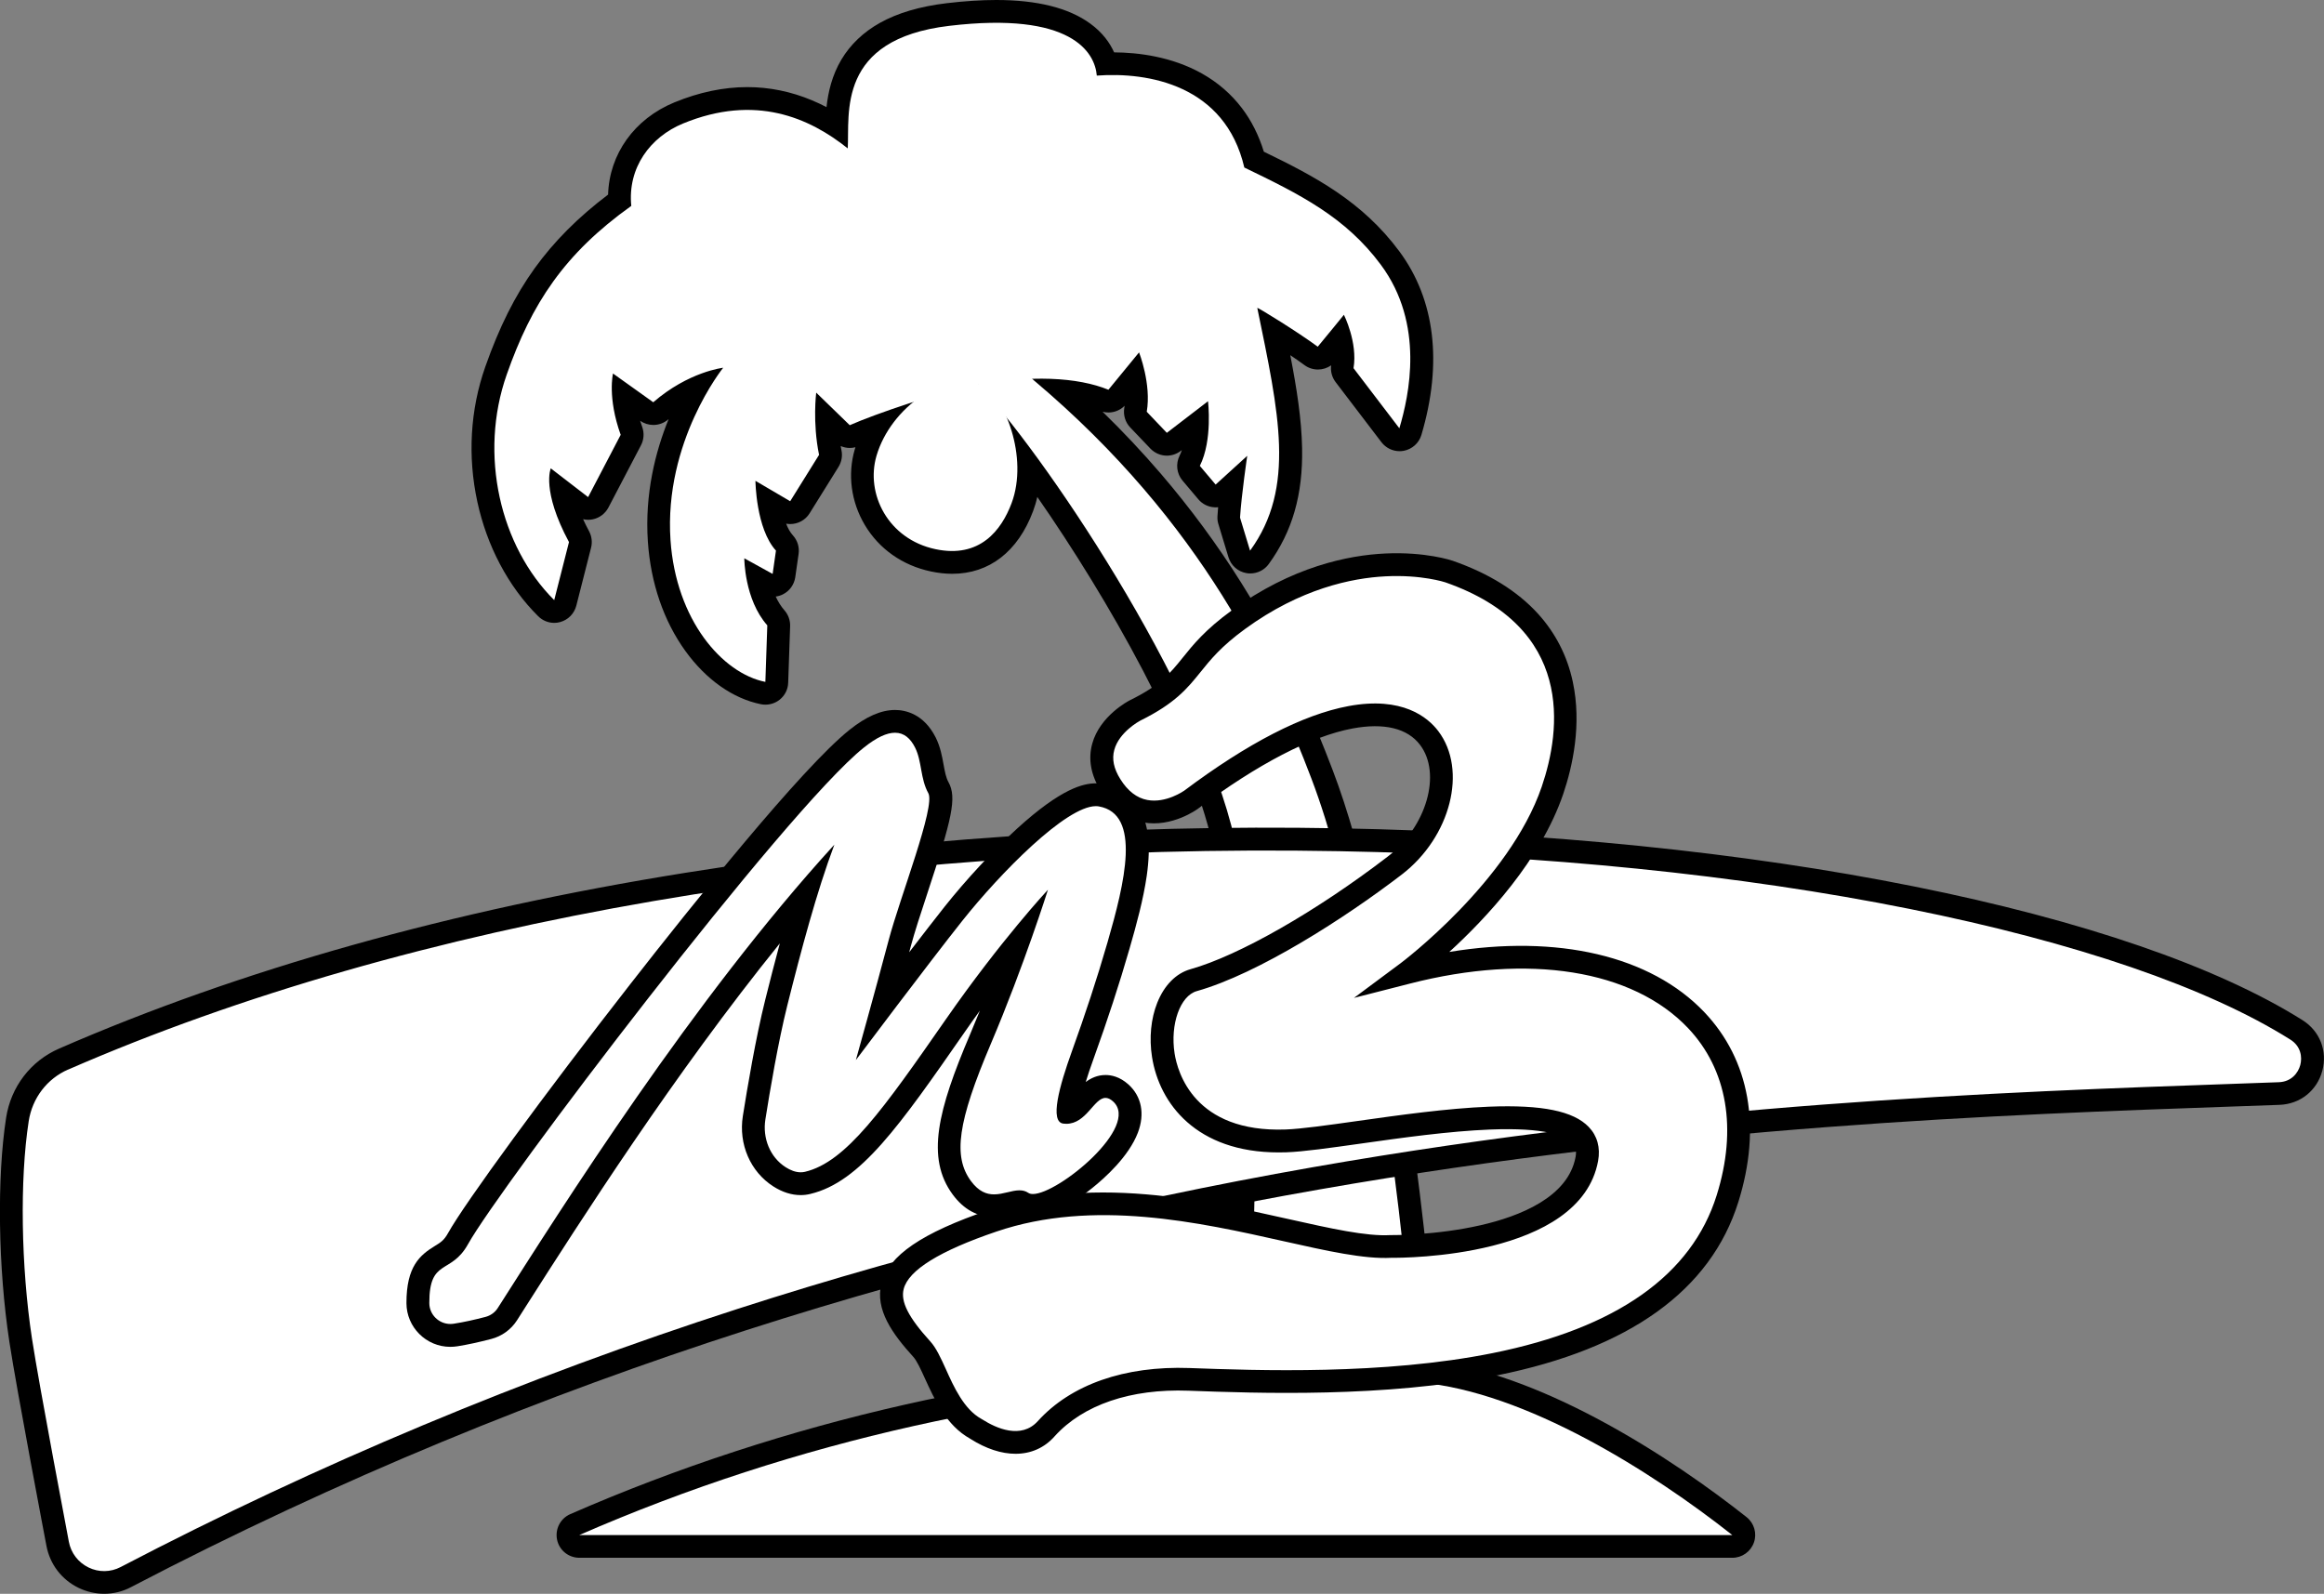 <?xml version="1.0" encoding="utf-8"?>
<!-- Generator: Adobe Illustrator 25.0.0, SVG Export Plug-In . SVG Version: 6.00 Build 0)  -->
<svg version="1.1" id="Layer_1" xmlns="http://www.w3.org/2000/svg" xmlns:xlink="http://www.w3.org/1999/xlink" x="0px" y="0px"
	 viewBox="0 0 3839 2633.2" style="enable-background:new 0 0 3839 2633.2;" xml:space="preserve">
<rect x="0" y="0" width="3839" height="2633.2" fill="#808080" stroke="none"/>
<style type="text/css">
	.st0{fill:#FFFFFF;}
	.st1{fill:#AA9644;}
	.st2{fill:#199A40;}
	.st3{fill:#F4134B;}
	.st4{fill:#D4BF7C;}
	.st5{fill:url(#SVGID_1_);}
	.st6{fill:url(#SVGID_2_);}
	.st7{fill:url(#SVGID_3_);}
	.st8{fill:url(#SVGID_4_);}
	.st9{fill:url(#SVGID_5_);}
	.st10{fill:url(#SVGID_6_);}
	.st11{fill:url(#SVGID_7_);}
	.st12{fill:url(#SVGID_8_);}
	.st13{fill:url(#SVGID_9_);}
	.st14{fill:url(#SVGID_10_);}
	.st15{fill:url(#SVGID_11_);}
	.st16{fill:url(#SVGID_12_);}
	.st17{fill:none;stroke:#000000;stroke-width:37.637;stroke-miterlimit:10;}
	.st18{fill:none;stroke:#FFFFFF;stroke-width:37.637;stroke-miterlimit:10;}
</style>
<g>
	<g>
		<g>
			<g>
				<path d="M956.8,2555c-8.9,0-16.6-6.2-18.4-15c-1.8-8.7,2.7-17.5,10.9-21.1c175.7-76.7,360.8-137.3,550.2-180
					c179-40.4,361.5-64.7,542.8-72.5c8-136.1,32.4-634.8-20.9-874.8c-41.4-186.3-198.7-453-322.1-622.8c0.7,23-2.3,46.8-10.6,69.1
					c-22.1,58.8-63.2,91.2-115.9,91.2c-10,0-20.6-1.2-31.5-3.5c-41.5-8.8-75.9-32.9-96.8-67.9c-20-33.6-25.4-73.7-14.7-110.1
					c4.4-14.9,10.8-29.4,19-43.2c-15,5.6-28.1,10.8-37.6,15c-2.5,1.1-5.1,1.6-7.6,1.6c-4.8,0-9.5-1.8-13.1-5.3l-25.1-24.4
					c0.3,16.3,1.9,35.9,6.1,56.2c1,4.7,0.1,9.6-2.5,13.7l-47.7,76.6c-3.6,5.7-9.7,8.9-16,8.9c-3.2,0-6.5-0.8-9.5-2.6l-25.9-15.2
					c3.8,23.9,11.4,52.1,25.8,67.9c3.8,4.1,5.5,9.8,4.7,15.3l-5.5,38.5c-0.9,6.1-4.7,11.4-10.2,14.2c-2.6,1.3-5.5,2-8.4,2
					c-3.1,0-6.3-0.8-9.1-2.3l-14.8-8.2c4.1,20.2,12.4,45.3,29.1,64.1c3.2,3.6,4.9,8.3,4.7,13.1l-3.2,93.4
					c-0.2,5.5-2.8,10.7-7.1,14.1c-3.4,2.7-7.5,4.1-11.7,4.1c-1.2,0-2.5-0.1-3.7-0.4c-41.5-8.3-81.7-36.9-113.2-80.4
					c-33.9-46.8-54.1-105.9-58.5-170.9c-7.5-110,31.9-201.2,61.3-252.6c-17.4,7.9-38,19.8-58.7,37.7c-3.5,3-7.9,4.6-12.3,4.6
					c-3.8,0-7.7-1.2-10.9-3.5l-38.2-27.3c1.1,15.2,4.5,35.5,13.1,59.4c1.8,5,1.4,10.4-1,15.1l-53.8,102.9c-2.6,4.9-7.2,8.5-12.6,9.7
					c-1.3,0.3-2.7,0.4-4,0.4c-4.1,0-8.2-1.3-11.5-3.9l-32.2-24.8c3,17.2,10.7,42,28.6,75.3c2.2,4.1,2.8,9,1.7,13.5l-24.4,95.9
					c-1.7,6.5-6.7,11.7-13.2,13.5c-1.7,0.5-3.3,0.7-5,0.7c-4.9,0-9.7-1.9-13.3-5.5c-46.3-46-80.1-109.7-95.2-179.4
					c-15.6-71.9-11.4-145.5,12.4-213.1c44.6-126.9,102.2-206.7,204-281.4c-1.8-62.9,35.7-118.8,97.7-144.3
					c38.5-15.9,76.7-23.9,113.5-23.9c51.6,0,100.2,15.1,147.7,46c1.4-64.4,15.1-164.8,183.7-184.8c28.7-3.4,55.5-5.1,79.7-5.1
					c63.6,0,112,11.8,143.8,35.1c22.6,16.5,33,35.8,37.7,51.4c3.6-0.1,7.1-0.2,10.6-0.2c36.8,0,90.6,5.7,138.6,32.8
					c48.1,27.1,80.1,69.4,95.2,125.8c84.4,40.8,163.8,80.7,224.5,162.5c55.4,74.7,67,173.9,33.5,286.7c-2,6.8-7.7,11.9-14.6,13.2
					c-1.1,0.2-2.3,0.3-3.4,0.3c-5.8,0-11.4-2.7-15-7.4l-75.7-99.3c-3.1-4.1-4.5-9.4-3.6-14.5c2.7-16.3,0.1-33.6-3.6-47.6
					c-8,9.7-16.5,20.2-22.5,27.3c-3.7,4.4-9,6.7-14.4,6.7c-3.9,0-7.8-1.2-11.2-3.7c-16.5-12.2-41.4-28.5-61.7-41.3
					c14.8,72.4,26.8,136.1,27.9,194c1.4,72.8-15,130-51.5,180.2c-3.6,4.9-9.3,7.8-15.2,7.8c-1,0-2.1-0.1-3.1-0.3
					c-7-1.2-12.8-6.2-14.9-13.1l-16.6-54.6c-0.7-2.2-0.9-4.4-0.8-6.7c1-15.3,3-34.6,5.2-52.3l-14.1,12.8c-3.5,3.2-8,4.9-12.7,4.9
					c-0.4,0-0.8,0-1.2,0c-5.1-0.3-9.8-2.7-13.1-6.6l-26.1-30.9c-4.9-5.7-5.8-13.8-2.5-20.6c9.2-18.3,12.1-42,12.8-61.2l-39.1,30
					c-3.4,2.6-7.4,3.9-11.5,3.9c-5,0-9.9-2-13.6-5.8l-33.2-34.8c-4.1-4.3-5.9-10.3-4.9-16.2c3.2-18.7,1-38.9-2.3-55.2l-27.8,33.9
					c-3.7,4.5-9,6.9-14.6,6.9c-2.4,0-4.8-0.5-7.1-1.4c-18.5-7.5-41.2-12.6-66.7-15.1c248.3,222,358.4,453.8,426.8,633.4
					c109.8,288.2,160.5,840.7,172.3,986.6c79.5,8.7,170.9,40.2,272,93.8c102.3,54.2,189.7,117.7,245,161.4c6.3,5,8.7,13.4,6.1,20.9
					c-2.6,7.6-9.8,12.6-17.8,12.6H956.8z"/>
				<path d="M1645.6,37.6c135.1,0,163.5,54.8,166.2,87.3c8.3-0.6,17-1,25.9-1c83.2,0,189.2,30,217.8,152.9
					c91.8,44.3,166.9,81.6,225.5,160.6c72.8,98.1,46.7,216,30.6,270.2l-75.7-99.3c7.1-42.7-15.9-88.2-15.9-88.2s-29.2,36-43.2,52.7
					c-32.4-23.9-97.5-64.2-99.9-64.2c0,0,0,0-0.1,0c35.6,173.3,64.1,296.7-11.9,401.1l-16.6-54.6c2.4-38,11.9-102.1,11.9-102.1
					l-52.2,47.5l-26.1-30.9c21.4-42.7,13.5-106.8,13.5-106.8l-68,52.2l-33.2-34.8c7.9-45.9-12.7-98.1-12.7-98.1l-50.6,61.7
					c-28.8-11.7-66.3-18.3-111.4-18.3c-4.6,0-9.3,0.1-14.1,0.2c0.8,0.8,1.5,1.5,2.3,2.3c281.5,237.3,394.4,489.6,458.7,658.1
					c113.4,297.6,163.3,879.7,172.5,997.8h6.5c175.1,15.4,384.1,147.5,516.4,252.1H956.8c355.3-155.2,735.1-238,1103.2-251.6
					c6.9-111.5,35.9-643.8-20.3-897c-49.1-220.7-251.3-540.6-376.5-697.4c17.2,40.3,25,95.5,7.9,141.2c-14.5,38.7-43.1,79-98.2,79
					c-8.5,0-17.7-1-27.5-3.1c-78.3-16.6-115.7-91.6-97.3-154.3c10.4-35.3,33.5-66.9,61.2-89.2c-41.3,13.3-82.6,28.3-105.5,38.5
					l-55.4-53.8c0,0-6.3,49.1,4.7,102.8l-47.7,76.6l-57.4-33.7c0,0,0.7,78.9,33.9,115.3l-5.5,38.5l-46.8-25.8c0,0,0,68,38,110.8
					l-3.2,93.4c-71.2-14.2-147.7-102.4-156.7-234.2c-11.1-163,87-284.8,87-284.8s-57,6.3-115.5,57l-66.5-47.5
					c0,0-9.5,39.6,12.7,101.3l-53.8,102.9l-61.7-47.5c0,0-15.8,36.4,30.1,121.8l-24.4,95.9c-89.2-88.8-125-240.3-78.4-372.8
					c41.1-117.1,94.9-199.4,205.7-278.5c-6.3-63.3,31.6-113.9,85.4-136.1c38.5-15.9,73.9-22.5,106.3-22.5
					c68.1,0,123,29.3,165.9,63.6c3.2-57-19-180.4,167.7-202.5C1597.2,39.2,1622.9,37.6,1645.6,37.6 M1645.6,0L1645.6,0
					c-24.9,0-52.5,1.8-81.9,5.3c-43.8,5.2-80.9,16.1-110.2,32.5c-27.3,15.3-48.7,35.7-63.6,60.6c-15.4,25.9-21.9,53.6-24.6,78.6
					c-7.8-4.1-15.7-7.8-23.8-11.2c-34.5-14.5-70.5-21.9-107-21.9c-39.2,0-79.8,8.5-120.6,25.3c-66.2,27.3-107.4,85.6-109.4,152.3
					C954.9,359,915.1,399,883.3,443.1c-32.6,45.3-58.5,97.1-81.7,163c-24.9,70.8-29.4,148-13,223.3c7.9,36.2,20.4,70.7,37.2,102.5
					c17.2,32.6,38.4,61.6,63.2,86.2c7.1,7.1,16.7,11,26.5,11c3.3,0,6.7-0.4,10-1.4c13-3.6,23.1-13.9,26.5-27l24.4-95.9
					c2.3-9.1,1.1-18.8-3.3-27.1c-3.8-7.1-7.1-13.7-9.9-19.9c2.8,0.6,5.6,1,8.4,1c2.7,0,5.4-0.3,8.1-0.9c10.9-2.4,20.1-9.5,25.3-19.3
					l53.8-102.9c4.9-9.3,5.6-20.3,2.1-30.2c-1.3-3.6-2.4-7.1-3.5-10.4c6.6,4.7,14.2,7,21.9,7c8.8,0,17.6-3.1,24.6-9.2
					c0.2-0.2,0.4-0.3,0.6-0.5c-21.7,53.4-39.7,123.3-34.3,202.5c4.7,68.5,26.1,131,62,180.7c34.3,47.4,78.6,78.6,124.8,87.9
					c2.5,0.5,4.9,0.7,7.4,0.7c8.4,0,16.7-2.8,23.4-8.1c8.7-6.9,13.9-17.2,14.2-28.2l3.2-93.4c0.3-9.7-3.1-19.1-9.5-26.3
					c-5.8-6.6-10.5-14.4-14.3-22.6c4-0.5,8-1.7,11.8-3.6c11.1-5.5,18.7-16.1,20.5-28.4l5.5-38.5c1.6-11.1-1.9-22.4-9.5-30.7
					c-4.4-4.8-8.1-11.5-11.1-19.2c2.3,0.4,4.5,0.6,6.8,0.6c12.6,0,24.9-6.3,32-17.8l47.7-76.6c5.1-8.2,6.9-18,4.9-27.5
					c-0.5-2.3-0.9-4.7-1.3-7c4.8,2.1,9.9,3.2,15.1,3.2c3.1,0,6.2-0.4,9.3-1.2c-0.4,1.2-0.7,2.4-1.1,3.5
					c-12.2,41.4-6.1,86.9,16.6,125c23.6,39.6,62.3,66.8,109,76.7c12.1,2.6,24,3.9,35.4,3.9c61.1,0,108.5-36.7,133.5-103.4
					c2.8-7.6,5.2-15.4,7-23.6c116.7,167.8,252.1,405.3,289.7,574.7c50.8,228.6,30.2,696.8,21.5,852.6
					c-176.8,8.6-354.6,32.8-529.1,72.2c-190.5,43-376.8,103.9-553.6,181.1c-16.3,7.1-25.4,24.7-21.8,42.2s19,29.9,36.8,29.9h1904.7
					c16,0,30.3-10.1,35.6-25.3c5.3-15.1,0.4-31.9-12.2-41.9c-55.9-44.2-144.3-108.3-247.8-163.2c-96.8-51.3-185.2-82.8-263.4-93.9
					c-6.7-80-20.9-232.3-44.9-402.2c-35.5-252.5-78.4-445.7-127.4-574.4c-31.2-81.9-76.6-191.2-151.2-309.9
					c-39.4-62.8-84.1-123.4-132.7-180.1c-30.2-35.2-62.4-69.5-96.4-102.6c3.2,0.9,6.5,1.3,9.7,1.3c9.9,0,19.6-3.9,26.7-11.1
					c-0.1,1.2-0.3,2.3-0.5,3.5c-2,11.7,1.6,23.8,9.9,32.4l33.2,34.8c7.4,7.7,17.3,11.7,27.2,11.7c8,0,16.1-2.6,22.9-7.8l1.9-1.4
					c-1.1,3.3-2.4,6.4-3.8,9.3c-6.7,13.5-4.8,29.7,4.9,41.1l26.1,30.9c6.6,7.8,16.1,12.6,26.3,13.2c0.8,0.1,1.6,0.1,2.5,0.1
					c1.3,0,2.6-0.1,3.9-0.2c-0.5,5.2-0.8,10.2-1.1,14.8c-0.3,4.5,0.2,9,1.6,13.3l16.6,54.6c4.2,13.7,15.7,23.8,29.8,26.2
					c2.1,0.4,4.2,0.5,6.3,0.5c11.9,0,23.3-5.7,30.4-15.5c39-53.7,56.6-114.6,55.1-191.6c-0.9-47.4-8.7-97.9-19.5-153.5
					c8.6,5.8,16.7,11.4,23.3,16.3c6.7,5,14.6,7.4,22.4,7.4c7.7,0,15.3-2.4,21.8-6.9c-1.3,9.8,1.4,19.8,7.4,27.7l75.7,99.3
					c7.2,9.4,18.3,14.8,29.9,14.8c2.3,0,4.5-0.2,6.8-0.6c13.9-2.6,25.3-12.7,29.3-26.3c35.2-118.8,22.6-223.6-36.5-303.3
					c-61.6-83-140.1-124-223.8-164.6c-8.3-27-20.4-51.2-36.3-72.1c-17.5-23-39.5-42.1-65.5-56.8c-50.5-28.5-106.6-35-145.5-35.2
					c-7-15.6-19-32.7-39.5-47.6C1765.4,13,1713.3,0,1645.6,0L1645.6,0L1645.6,0z"/>
			</g>
		</g>
		<g>
			<path id="path2658_15_" class="st0" d="M1609.5,628.2c109.7,113,373.2,503.1,430.2,759.4c63,283.7,19,917.7,19,917.7l145,44.5
				l136.7-44.5c0,0-47.5-686.7-174.1-1019c-64.2-168.6-177.2-420.9-458.7-658.1C1628.3,546.7,1615.9,582.1,1609.5,628.2z"/>
			<path id="path2660_15_" class="st0" d="M1811.8,124.9c85.4-6.3,212,15.8,243.7,151.9c91.8,44.3,166.9,81.6,225.5,160.6
				c72.8,98.1,46.7,216,30.6,270.2l-75.7-99.3c7.1-42.7-15.9-88.2-15.9-88.2s-29.2,36-43.2,52.7c-32.8-24.2-99-65.1-99.9-64.1
				c35.6,173.3,64.1,296.7-11.9,401.1l-16.6-54.6c2.4-38,11.9-102.1,11.9-102.1l-52.2,47.5l-26.1-30.9
				c21.4-42.7,13.5-106.8,13.5-106.8l-68,52.2l-33.2-34.8c7.9-45.9-12.7-98.1-12.7-98.1l-50.6,61.7c-50.6-20.6-128.2-25.3-226.3-6.3
				c-51.6,10-158.2,45.9-201,64.9l-55.4-53.8c0,0-6.3,49.1,4.7,102.8l-47.7,76.6l-57.4-33.7c0,0,0.7,78.9,33.9,115.3l-5.5,38.5
				l-46.8-25.8c0,0,0,68,38,110.8l-3.2,93.4c-71.2-14.2-147.7-102.4-156.7-234.2c-11.1-163,87-284.8,87-284.8s-57,6.3-115.5,57
				l-66.5-47.5c0,0-9.5,39.6,12.7,101.3l-53.8,102.9l-61.7-47.5c0,0-15.8,36.4,30.1,121.8l-24.4,95.9
				c-89.2-88.8-125-240.3-78.4-372.8c41.1-117.1,94.9-199.4,205.7-278.5c-6.3-63.3,31.6-113.9,85.4-136.1
				c119.6-49.2,208.9-9.5,272.2,41.1c3.2-57-19-180.4,167.7-202.5C1770.5,18.6,1808.7,86.9,1811.8,124.9z"/>
			<path id="path2664_15_" class="st0" d="M1621.2,636.8c38,16.6,78.3,118.7,49.8,194.6c-16.8,44.7-52.4,91.5-125.8,75.9
				c-78.3-16.6-115.7-91.6-97.3-154.3C1471.6,672.4,1562,610.9,1621.2,636.8z"/>
		</g>
		<path id="path2662_15_" class="st0" d="M2861.6,2536.2H956.8c359.1-156.8,743.2-239.8,1114.9-252.1h273.5
			C2520.3,2299.4,2729.2,2431.6,2861.6,2536.2z"/>
		<path d="M1745.1,1813.9c0,0-6.1,28.2,5.3,39.6c11.4,11.4,27.7,1.8,45.9-14"/>
		<path d="M2302.2,1667.4c0,0-94.6,108.3-114.6,122.5l213.9-82.5"/>
		<g>
			<path class="st0" d="M105.1,1749.7c1261.3-549.8,3128.6-400.4,3688.3-48.3c47.5,29.9,27.6,103.3-28.4,105.3
				c-791.8,28.3-2133.8,55.6-3557,798.8c-46.5,24.3-103.2-3.6-112.8-55.1c0,0-48.9-256.3-61.1-336.3c-19.1-125.6-20-270.3-5.4-364.6
				C35.7,1805.4,64.2,1767.5,105.1,1749.7z"/>
			<path d="M172.1,2633.2c-14.4,0-28.8-3.3-42.3-9.8c-28-13.6-47.3-38.9-53.1-69.5c-0.5-2.5-49.1-257.5-61.2-336.9
				c-18.6-122.1-20.8-270.9-5.4-370.3c7.9-51.1,40.6-93.8,87.4-114.2c300.2-130.9,648.2-228.6,1034.2-290.4
				c347.2-55.6,710.8-80.3,1080.9-73.6c338.7,6.2,667,39.4,949.4,96.1c279,56,500.8,132.4,641.4,220.8c28.8,18.1,41.6,51,32.8,83.8
				c-8.9,32.9-36.6,54.9-70.6,56.2c-22,0.8-44.4,1.6-67.3,2.4c-786.1,27.6-2101.8,73.7-3481.7,794.3
				C202.7,2629.5,187.4,2633.2,172.1,2633.2z M105.1,1749.7l7.5,17.3c-34.9,15.2-59.3,47.2-65.2,85.5
				c-14.9,95.9-12.7,240.1,5.4,358.9c12,78.7,60.5,333,60.9,335.6c3.5,18.8,15.4,34.3,32.5,42.7c17,8.3,36.4,8,53.1-0.7
				c324.5-169.5,667.5-313,1019.5-426.6c303-97.8,622.6-176.5,949.9-234c600.9-105.5,1136.9-124.3,1528.3-138
				c22.8-0.8,45.2-1.6,67.2-2.4c20.8-0.7,32-15.1,35.6-28.3c3.5-13.2,1.1-31.2-16.5-42.2c-136.7-86-354.1-160.6-628.7-215.8
				c-280.2-56.3-606.2-89.3-942.6-95.4c-787.3-14.3-1532.8,113.8-2099.4,360.8L105.1,1749.7z"/>
		</g>
		<g>
			<path class="st0" d="M1611.8,2360.6c3.6,2,71.6,49.8,116.6,0c52.3-57.9,137-85.1,235.6-81.5c263,9.6,789,23.1,889.7-298.7
				c90-287.5-160.3-468-529.1-373.5c0,0,184-136.8,239.9-301c24.1-70.7,73.5-276.2-170.9-361.4c0,0-162.1-55.9-348,79.6
				c-93,67.8-72.7,101.7-170.6,149.9c0,0-89.2,45.5-40.4,123.5c48.7,78,124.1,30.5,132.8,24.1c425.5-318.7,493-11.3,336.8,108.5
				c-105.6,81-241.2,163.8-332.5,189.5c-84.4,23.8-87.6,274.3,152.8,265.5c115-4.2,520.8-100.7,496.8,29.8
				c-27.3,148.5-323.5,144.6-323.5,144.6c-126.2,7.2-409.9-126.8-658.1-42.3c-210.1,71.5-188.1,133.8-117,212
				C1545,2253.7,1559.9,2331.8,1611.8,2360.6z"/>
			<path d="M1677.6,2401.9c-23.2,0-48.7-8.2-74.7-24.7l-0.6-0.4c-39.1-21.8-58.6-64.7-74.3-99.1c-6.9-15.2-13.5-29.6-19.3-35.9
				c-33.9-37.4-63.8-78-52.6-121.5c11.9-46,66.6-83.3,177.4-121.1c75.8-25.8,160.9-34.3,260-25.9c84.6,7.1,165,25.1,235.9,41
				c68.5,15.3,127.6,28.6,167.2,26.3l0.7,0l0.7,0c0.7,0,73.3,0.7,147.7-16.3c64.9-14.8,144.8-46.4,157-112.9
				c2.4-13-1.7-19.2-5.5-23.2c-11.5-12-44.5-25.6-135.9-22c-67.8,2.7-145.5,13.6-214,23.3c-50.5,7.1-94.1,13.3-122.2,14.3
				c-4.4,0.2-8.7,0.2-12.9,0.2c-135.7,0-197.1-80.6-209.2-157.8c-4.9-31.4-1.8-63.2,8.7-89.5c11.6-29,31.1-48.7,54.9-55.4
				c79.9-22.5,208-95.6,326.1-186.3c63.8-49,89.1-136.8,53.1-184.3c-20.8-27.5-59.4-36.8-111.6-27.1
				c-68.2,12.8-156.6,58.7-255.6,132.8c-0.4,0.3-42.4,31.3-90.4,22.3c-28.1-5.3-51.6-22.6-69.6-51.5c-16.6-26.5-21.4-53-14.3-78.6
				c12.7-46,60.1-70.6,62.1-71.6l0.2-0.1c50.5-24.8,66.6-44.8,86.9-70c17.5-21.8,37.4-46.5,81-78.2c99.8-72.7,193.1-91.4,253.9-94.2
				c66.6-3.1,109.5,11.4,111.3,12c59.7,20.8,107.1,50.3,141,87.6c28.9,31.9,48.3,69.7,57.4,112.4c15.1,70.4-0.3,139.6-15.8,185.3
				c-37.3,109.6-127.8,205.8-188.2,261c178.5-29.4,332.6,6.1,421.4,99.6c74.8,78.8,94.7,190.1,56.1,313.4
				c-45.7,146.1-179.7,242.4-398.3,286.5c-185,37.3-396.5,29.6-510.1,25.4c-95.5-3.5-174,23.3-221,75.3
				C1725.1,2392.3,1702.7,2401.9,1677.6,2401.9z M1620.9,2344.1c0.4,0.2,1.1,0.6,2.2,1.3c22.2,14.1,63.7,33.1,91.3,2.5
				c54.6-60.4,143.4-91.5,250.3-87.7c112.1,4.1,320.6,11.7,501.3-24.7c204.1-41.1,328.5-128.8,369.8-260.8
				c34.3-109.7,17.5-207.8-47.5-276.3c-91.3-96.2-262.9-123.7-459-73.4l-92.7,23.7l76.8-57.1c1.8-1.3,180-135.4,233.4-291.9
				c32.1-94.1,54-263.2-159.3-337.6c-0.3-0.1-39.2-13-99.1-9.9c-55.2,2.8-140.1,20.2-231.6,86.9c-39.5,28.8-57,50.5-73.8,71.4
				c-21.4,26.5-41.6,51.6-99.4,80.1c-1.5,0.8-34.9,18.9-42.9,48.3c-4.2,15.2-0.9,31,10,48.4c12.2,19.6,27.3,31.2,44.6,34.4
				c30.9,5.8,60.6-15.2,60.9-15.4c105-78.7,196.3-125.7,271.2-139.7c89.3-16.7,131.4,18.7,148.5,41.3
				c48.7,64.2,20.5,174.9-60.2,236.9c-92.4,70.9-236.6,163.9-338.8,192.7c-27.4,7.7-44.1,54.8-36.6,102.9
				c4.8,30.9,32.4,131.2,183.6,125.7c26.1-1,68.8-7,118.3-14c69.4-9.8,148.1-20.9,217.8-23.7c87-3.4,139.3,7.2,164.5,33.6
				c14.1,14.7,19.4,34.1,15.4,56.1c-29.4,160.1-321.5,160.2-341.6,160c-44.8,2.4-106.1-11.3-176.9-27.2
				c-140.5-31.5-315.4-70.6-475.5-16.1c-93.6,31.8-145.1,63.7-153.1,94.8c-5.4,20.9,7.8,46.9,44,86.7c9.7,10.7,17.1,26.9,25.6,45.6
				C1575.7,2291.7,1592.5,2328.4,1620.9,2344.1L1620.9,2344.1z"/>
		</g>
		<g>
			<path class="st0" d="M743.8,2206.3c-29.5,0-53.5-24-53.5-53.4c-0.1-51.1,16.4-65.2,38-78.4c9.9-6.1,19.3-11.8,28.3-27.9
				c52.3-94.1,525.7-719.8,658.4-826c24.2-19.4,45-28.8,63.5-28.8c14.8,0,35.5,6.1,50,35.1c6.6,13.2,9.1,26.8,11.4,40
				c2.3,12.6,4.4,24.5,10,34.5c10.5,18.9,0.6,57-36.7,169.9c-10.9,33-21.1,64.1-27.1,86.8c-8.5,32.2-18.7,69.6-27.9,103.3
				c38.7-51.1,87.3-114.7,116.4-151.4c35.4-44.6,79.5-92.1,117.8-127c51.6-47,90.1-69.9,117.7-69.9c2.8,0,5.6,0.2,8.2,0.7
				c20.3,3.6,35.9,13.7,46.2,30.3c29.1,46.5,7.5,133.3-17,218.1c-16.8,57.9-36.1,117.1-59.2,181c-22.4,61.9-24.8,85.8-24.3,94.4
				c8.4-1.3,15.5-8.6,24.8-19.2c9.6-10.9,20.5-23.4,37.2-23.4c8.7,0,17.1,3.6,25,10.6c9.3,8.3,23.1,27.1,10.8,59.3
				c-21.4,55.9-114.9,126.6-155.6,126.6c0,0,0,0,0,0c-6.9,0-13-1.7-18-5.1c-0.8-0.5-1.8-1-4.2-1c-3.9,0-9.3,1.3-15,2.6
				c-8,1.9-17,4-26.9,4c-21.1,0-38.5-9.7-53.2-29.6c-35-47.5-27.2-109.4,30.6-245.5c24.6-57.8,46.1-115.1,62.3-160.5
				c-28.8,35.5-65.1,82.4-103.6,137.7c-105,150.9-168.3,242-244.1,260c-3.7,0.9-7.6,1.3-11.5,1.3c-11.4,0-23.2-3.8-35-11.4
				c-31.6-20.2-48.1-58.5-41.9-97.5c7-44.4,21.1-128.2,36.7-190.5c14.3-57,30.5-119.6,48.5-178.6c-199,233-378,513.7-478.5,671.2
				l-14.2,22.2c-7.2,11.3-18.4,19.4-31.4,22.8c-20.6,5.4-37.3,9-54.3,11.7C749.5,2206.1,746.7,2206.3,743.8,2206.3z"/>
			<path d="M1478.5,1210.6c14.9,0,25.5,9.3,33.2,24.7c11.4,22.8,8.4,51,21.8,75.2c12.1,21.8-46.8,172-65.5,242.7
				c-21.8,82.5-54.2,198.2-54.2,198.2s121.1-161.2,175.6-229.8c63.3-79.7,171.7-189.7,220.8-189.7c1.7,0,3.4,0.1,4.9,0.4
				c70.9,12.4,42.8,126.2,14.4,224.6c-17.5,60.6-37.4,120.5-58.8,179.9c-20.8,57.7-37.2,116.9-14.1,119.6c1.6,0.2,3.2,0.3,4.8,0.3
				c33.3,0,45.7-42.8,64.8-42.8c3.8,0,7.9,1.7,12.4,5.8c46,41.2-90.5,153-132.3,153c-3.1,0-5.7-0.6-7.6-1.9
				c-4.6-3.1-9.5-4.2-14.7-4.2c-12.8,0-27.1,6.7-41.9,6.7c-12.5,0-25.3-4.7-38.1-21.9c-30-40.7-22.2-97.5,32.8-226.9
				c55-129.5,94.3-254.5,94.3-254.5s-77.6,83.2-168.3,213.6c-103.6,148.9-165.1,236.3-233,252.4c-2.4,0.6-4.8,0.8-7.2,0.8
				c-8.5,0-17-3.4-24.8-8.4c-26-16.6-38.3-48.2-33.5-78.7c7.4-46.9,21.1-128.1,36.3-188.8c22.7-90.6,48.5-187.7,77.7-265.4
				c-234.1,256.3-449.7,599.1-556,765.5c-4.6,7.3-11.9,12.5-20.2,14.7c-18,4.7-34.7,8.5-52.6,11.3c-1.9,0.3-3.7,0.4-5.6,0.4
				c-18.7,0-34.7-15.2-34.7-34.6c-0.2-74.5,35.6-46.2,63.9-97.2c52.3-94.2,524.3-716.9,653.8-820.4
				C1448.2,1218.1,1465.1,1210.6,1478.5,1210.6 M1478.5,1173C1478.5,1173,1478.5,1173,1478.5,1173c-23,0-47.6,10.8-75.3,32.9
				c-79.5,63.6-260.9,290.4-362,420c-141.3,181.1-273.6,361.9-301.2,411.6c-6.6,11.8-12.2,15.3-21.6,21
				c-24.8,15.2-47.1,33.8-47,94.5c0.1,39.8,32.6,72.2,72.4,72.2c3.9,0,7.8-0.3,11.6-0.9c17.6-2.8,34.9-6.6,56.1-12.1
				c17.6-4.6,32.7-15.5,42.5-30.8c4.5-7.1,9.3-14.5,14.2-22.3c90.5-141.9,245-384,420-600.5c-8.6,31.7-16.6,63.2-24.1,93.2
				c-15.8,63-29.9,147.4-37,192.1c-7.3,46.4,12.4,92,50.4,116.3c14.9,9.5,30.1,14.3,45.1,14.3c5.4,0,10.7-0.6,15.9-1.9
				c82.8-19.7,147.7-113,255.2-267.6c8.5-12.2,16.8-24,25-35.3c-5.3,13.2-10.9,26.5-16.5,39.9c-52.9,124.4-73.1,203.4-28.4,264
				c18.2,24.7,41.2,37.2,68.4,37.2c12.1,0,22.7-2.5,31.3-4.5c2.7-0.6,6.1-1.5,8.5-1.9c7.2,3.9,15.4,5.8,24.4,5.8
				c33.5,0,75.4-29.4,97.4-47c21.9-17.5,60.8-52.6,75.8-91.7c11.9-31.2,6.2-60.3-15.8-80c-14.2-12.7-28.2-15.4-37.5-15.4
				c0,0,0,0,0,0c-13.4,0-24.2,5.1-32.8,11.6c3.2-10.5,7.4-23.1,12.9-38.3c23.2-64.3,42.7-123.9,59.5-182.2
				c11.5-39.8,22.9-81.9,28.4-120.3c7.2-50.8,2.9-86.6-13.5-112.9c-13.1-21-33.5-34.4-58.9-38.8c-3.7-0.6-7.5-1-11.4-1c0,0,0,0,0,0
				c-20.7,0-56.8,7.8-130.4,74.8c-39,35.6-83.9,83.9-119.9,129.2c-15.4,19.5-36.3,46.4-58.3,75.1c0.9-3.6,1.9-7.1,2.8-10.5
				c5.9-22.1,16-53,26.8-85.7c41.1-124.5,49.5-159.3,35.2-185c-4.1-7.3-5.9-17.3-8-28.7c-2.5-13.8-5.3-29.5-13.1-45.1
				C1525.6,1178.9,1495,1173,1478.5,1173L1478.5,1173L1478.5,1173z"/>
		</g>
	</g>
	<rect x="2020.7" y="1978" width="38.5" height="32.3"/>
</g>
</svg>
